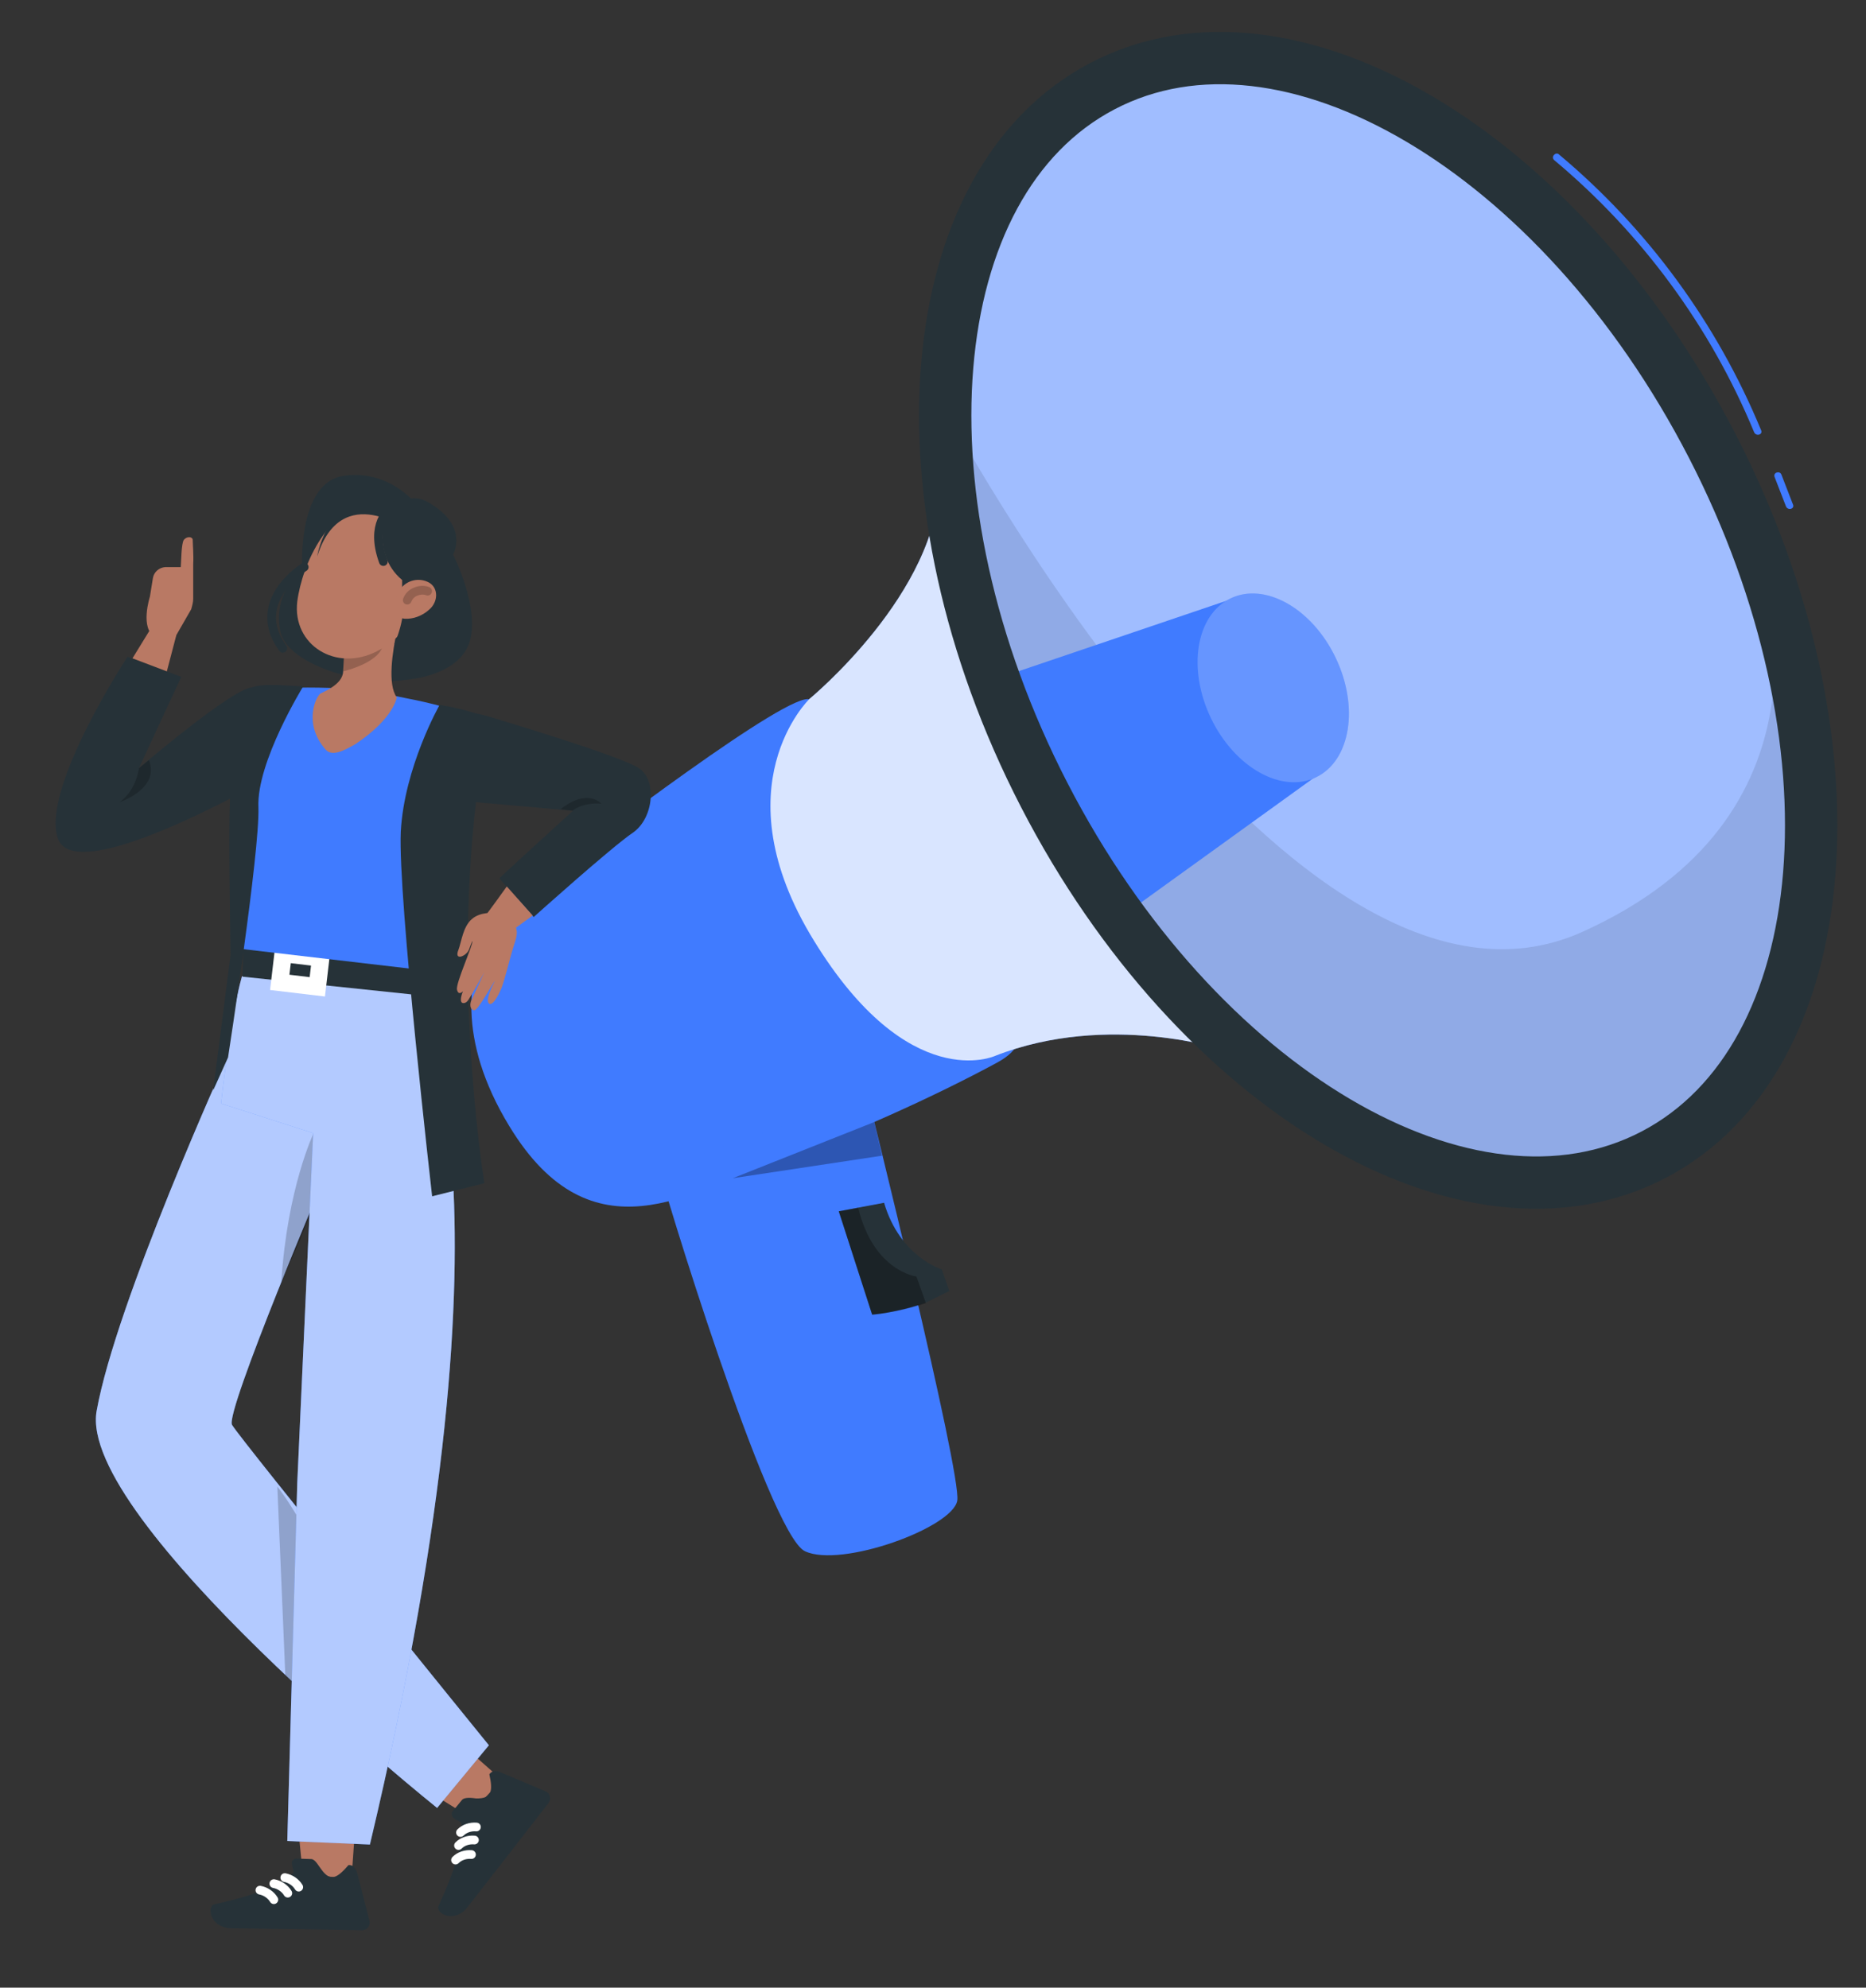 <svg width="107" height="114" viewBox="0 0 107 114" fill="none" xmlns="http://www.w3.org/2000/svg">
<rect x="0" y="0" width="107" height="114" fill="#333333" stroke="none"/>
<g id="Frame" clip-path="url(#clip0_337_6392)">
<g id="Group">
<g id="Group_2">
<path id="Vector" d="M30.345 51.013C28.176 52.681 26.92 55.298 27.034 58.029C27.091 59.841 27.662 62.055 29.203 64.585C33.941 72.406 39.764 68.266 44.13 66.742C48.725 65.103 53.635 62.86 57.145 60.962C58.686 60.128 58.315 59.467 58.315 59.467C58.315 59.467 47.841 40.691 46.442 40.115C45.272 39.627 34.341 47.937 30.345 51.013Z" fill="#407BFF"/>
<path id="Vector_2" d="M37.823 67.059C37.794 67.375 44.073 87.992 46.157 88.969C48.24 89.947 54.634 87.618 54.891 86.065C55.147 84.513 49.782 62.918 49.782 62.918L37.823 67.059Z" fill="#407BFF"/>
<path id="Vector_3" d="M57.06 60.56C63.567 58.001 70.303 60.243 70.303 60.243C66.164 56.822 63.538 51.732 59.999 45.751C55.033 37.297 53.977 27.492 53.863 27.492C53.863 33.962 46.414 40.087 46.414 40.087C46.414 40.087 41.219 45.09 46.67 53.946C52.122 62.831 57.06 60.56 57.06 60.56Z" fill="#407BFF"/>
<path id="Vector_4" opacity="0.8" d="M57.06 60.56C63.567 58.001 70.303 60.243 70.303 60.243C66.164 56.822 63.538 51.732 59.999 45.751C55.033 37.297 53.977 27.492 53.863 27.492C53.863 33.962 46.414 40.087 46.414 40.087C46.414 40.087 41.219 45.09 46.67 53.946C52.122 62.831 57.06 60.56 57.06 60.56Z" fill="white"/>
<path id="Vector_5" opacity="0.3" d="M50.124 64.356L42.018 67.576L50.581 66.282L50.124 64.356Z" fill="black"/>
<path id="Vector_6" d="M48.097 69.473L50.01 75.397C50.01 75.397 51.351 75.31 53.092 74.707L54.434 74.045L54.006 72.809C54.006 72.809 51.608 72.09 50.695 68.984L48.097 69.473Z" fill="#263238"/>
<path id="Vector_7" opacity="0.3" d="M53.092 74.736L52.55 73.212C52.55 73.212 50.095 72.924 49.211 69.272L48.097 69.474L50.01 75.397C50.01 75.426 51.751 75.225 53.092 74.736Z" fill="black"/>
</g>
<g id="Group_3">
<path id="Vector_8" d="M94.576 66.359C105.303 60.742 106.924 42.471 98.194 25.547C89.465 8.624 73.692 -0.542 62.965 5.075C52.237 10.691 50.617 28.963 59.346 45.886C68.075 62.809 83.848 71.975 94.576 66.359Z" fill="#407BFF"/>
<path id="Vector_9" opacity="0.5" d="M94.576 66.359C105.303 60.742 106.924 42.471 98.194 25.547C89.465 8.624 73.692 -0.542 62.965 5.075C52.237 10.691 50.617 28.963 59.346 45.886C68.075 62.809 83.848 71.975 94.576 66.359Z" fill="white"/>
<path id="Vector_10" opacity="0.1" d="M100.528 30.713C101.641 33.761 105.352 46.873 90.71 53.458C74.042 60.934 54.12 23.323 54.12 23.323L53.749 23.812C53.663 30.627 55.49 38.391 59.371 45.895C68.105 62.832 83.86 71.976 94.591 66.368C104.21 61.337 106.493 46.039 100.528 30.713Z" fill="black"/>
<path id="Vector_11" d="M56.774 39.051L71.187 34.163L75.954 44.17L63.795 52.94C63.795 52.94 59.457 48.569 56.774 39.051Z" fill="#407BFF"/>
<g id="Group_4">
<path id="Vector_12" d="M75.476 44.575C77.448 43.612 77.942 40.538 76.581 37.708C75.22 34.878 72.518 33.365 70.546 34.328C68.574 35.291 68.079 38.365 69.441 41.195C70.802 44.024 73.504 45.538 75.476 44.575Z" fill="#407BFF"/>
<path id="Vector_13" opacity="0.2" d="M75.476 44.575C77.448 43.612 77.942 40.538 76.581 37.708C75.22 34.878 72.518 33.365 70.546 34.328C68.574 35.291 68.079 38.365 69.441 41.195C70.802 44.024 73.504 45.538 75.476 44.575Z" fill="white"/>
</g>
<path id="Vector_14" d="M94.833 66.221C105.407 60.685 106.902 42.479 98.173 25.556C89.444 8.633 73.796 -0.598 63.222 4.937C52.648 10.473 51.153 28.68 59.882 45.603C68.611 62.526 84.259 71.757 94.833 66.221Z" stroke="#263238" stroke-width="3" stroke-miterlimit="10"/>
</g>
<g id="Group_5">
<g id="Group_6">
<path id="Vector_15" d="M89.112 9.176C94.135 13.374 98.073 18.722 100.585 24.79C100.699 25.048 101.099 24.933 100.985 24.674C98.445 18.521 94.477 13.115 89.397 8.86C89.226 8.687 88.912 8.975 89.112 9.176Z" fill="#407BFF"/>
</g>
</g>
<g id="Group_7">
<g id="Group_8">
<path id="Vector_16" d="M101.755 27.349C101.984 27.924 102.183 28.47 102.412 29.045C102.526 29.304 102.926 29.189 102.811 28.93C102.583 28.355 102.383 27.809 102.155 27.234C102.069 26.975 101.67 27.09 101.755 27.349Z" fill="#407BFF"/>
</g>
</g>
</g>
<g id="Group_9">
<g id="Group_10">
<path id="Vector_17" d="M16.987 103.691L17.358 107.458L20.155 107.775L20.441 103.72L16.987 103.691Z" fill="#B97964"/>
<g id="Group_11">
<g id="Group_12">
<path id="Vector_18" d="M16.731 106.854C16.731 106.711 16.845 106.596 16.988 106.596L17.844 106.624C18.072 106.624 18.272 107.027 18.415 107.2C18.957 107.976 19.356 107.688 19.984 106.97C20.355 106.941 20.47 107.372 20.498 107.487L21.183 110.161C21.24 110.391 21.126 110.621 20.898 110.679C20.869 110.679 20.812 110.708 20.784 110.708C19.613 110.679 19.071 110.679 17.644 110.65L13.248 110.593C12.05 110.564 11.822 109.327 12.307 109.212C14.533 108.752 16.131 108.091 16.816 107.43C16.873 107.372 16.759 107.113 16.731 106.854Z" fill="#263238"/>
<path id="Vector_19" d="M16.331 107.688C16.645 107.746 16.959 107.947 17.13 108.235" stroke="white" stroke-width="0.5" stroke-miterlimit="10" stroke-linecap="round" stroke-linejoin="round"/>
<path id="Vector_20" d="M15.703 108.033C16.017 108.091 16.331 108.292 16.502 108.58" stroke="white" stroke-width="0.5" stroke-miterlimit="10" stroke-linecap="round" stroke-linejoin="round"/>
<path id="Vector_21" d="M14.904 108.407C15.218 108.465 15.532 108.666 15.703 108.954" stroke="white" stroke-width="0.5" stroke-miterlimit="10" stroke-linecap="round" stroke-linejoin="round"/>
</g>
</g>
</g>
<g id="Group_13">
<path id="Vector_22" d="M23.638 102.168L26.834 104.152L28.775 102.081L25.75 99.407L23.638 102.168Z" fill="#B97964"/>
<g id="Group_14">
<g id="Group_15">
<path id="Vector_23" d="M26.006 104.267C25.892 104.181 25.864 104.008 25.949 103.893L26.492 103.232C26.634 103.059 27.091 103.117 27.291 103.145C28.233 103.174 28.261 102.685 28.061 101.765C28.261 101.449 28.661 101.621 28.775 101.679L31.287 102.743C31.486 102.829 31.601 103.059 31.515 103.289C31.486 103.318 31.486 103.375 31.458 103.404C30.744 104.324 30.402 104.756 29.517 105.906L26.806 109.385C26.064 110.334 24.95 109.759 25.15 109.299C26.121 107.228 26.577 105.561 26.463 104.612C26.492 104.468 26.206 104.439 26.006 104.267Z" fill="#263238"/>
<path id="Vector_24" d="M26.406 105.101C26.634 104.871 26.977 104.756 27.319 104.785" stroke="white" stroke-width="0.5" stroke-miterlimit="10" stroke-linecap="round" stroke-linejoin="round"/>
<path id="Vector_25" d="M26.292 105.848C26.52 105.618 26.863 105.503 27.205 105.532" stroke="white" stroke-width="0.5" stroke-miterlimit="10" stroke-linecap="round" stroke-linejoin="round"/>
<path id="Vector_26" d="M26.121 106.682C26.349 106.452 26.691 106.337 27.034 106.366" stroke="white" stroke-width="0.5" stroke-miterlimit="10" stroke-linecap="round" stroke-linejoin="round"/>
</g>
</g>
</g>
<g id="Group_16">
<path id="Vector_27" d="M18.786 67.087C18.786 67.087 12.877 81.033 13.306 81.723C13.791 82.557 28.033 100.097 28.033 100.097L25.065 103.692C25.065 103.692 4.429 87.158 5.542 80.918C6.655 74.678 13.049 60.589 13.049 60.589C19.528 61.912 18.786 67.087 18.786 67.087Z" fill="#407BFF"/>
<path id="Vector_28" opacity="0.6" d="M18.786 67.087C18.786 67.087 12.877 81.033 13.306 81.723C13.791 82.557 28.033 100.097 28.033 100.097L25.065 103.692C25.065 103.692 4.429 87.158 5.542 80.918C6.655 74.678 13.049 60.589 13.049 60.589C19.528 61.912 18.786 67.087 18.786 67.087Z" fill="white"/>
<path id="Vector_29" opacity="0.2" d="M22.696 96.503C22.753 98.171 22.553 99.838 22.125 101.448C20.526 100.039 18.472 98.142 16.36 96.071L15.903 85.26C17.901 87.819 20.612 94.087 22.696 96.503Z" fill="black"/>
<path id="Vector_30" opacity="0.2" d="M17.986 64.988C18.215 65.046 18.443 65.161 18.671 65.305C18.814 65.88 18.843 66.484 18.786 67.059C18.786 67.059 17.672 70.25 16.131 73.528C16.474 68.123 17.986 64.988 17.986 64.988Z" fill="black"/>
<path id="Vector_31" d="M12.678 63.291C12.678 63.291 13.191 58.403 13.877 55.988C13.877 55.988 22.467 54.09 23.695 57.023C23.723 57.023 23.723 57.052 23.723 57.08H23.752C23.752 57.08 30.402 67.087 21.212 105.79L16.474 105.589L17.045 85.058L17.958 64.988L12.678 63.291Z" fill="#407BFF"/>
<path id="Vector_32" opacity="0.6" d="M12.678 63.291C12.678 63.291 13.191 58.403 13.877 55.988C13.877 55.988 22.467 54.09 23.695 57.023C23.723 57.023 23.723 57.052 23.723 57.08H23.752C23.752 57.08 30.402 67.087 21.212 105.79L16.474 105.589L17.045 85.058L17.958 64.988L12.678 63.291Z" fill="white"/>
</g>
<g id="Group_17">
<path id="Vector_33" d="M13.962 54.291L13.905 56.016L23.78 57.051L23.809 55.585L13.962 54.291Z" fill="#263238"/>
<path id="Vector_34" d="M18.389 54.942L16.235 54.685L16.041 56.342L18.195 56.598L18.389 54.942Z" stroke="white" stroke-miterlimit="10"/>
</g>
<path id="Vector_35" d="M14.219 41.668C14.476 39.627 15.874 39.483 15.874 39.483C15.874 39.483 17.016 39.397 18.928 39.454C20.412 39.541 21.897 39.742 23.352 40.058C24.722 40.317 26.092 40.691 27.434 41.18C27.205 41.812 26.977 42.416 26.777 42.991C24.408 49.518 24.123 51.905 23.78 55.586L13.934 54.435C13.705 47.419 13.991 43.595 14.219 41.668Z" fill="#407BFF"/>
<path id="Vector_36" d="M17.387 39.367C16.245 39.31 14.99 39.195 14.447 39.425C13.277 39.511 7.968 44.054 7.968 44.054L10.394 38.821L7.312 37.671C7.312 37.671 2.346 45.233 3.316 48.08C4.058 50.265 10.28 47.304 13.191 45.808C13.106 47.677 13.163 50.323 13.22 54.78L12.221 62.543L13.077 60.646C13.077 60.646 14.904 48.856 14.818 46.297C14.704 43.709 17.387 39.367 17.387 39.367Z" fill="#263238"/>
<path id="Vector_37" d="M10.537 30.971C10.708 30.741 11.051 30.77 11.051 30.971C11.051 31.173 11.108 31.834 11.079 32.352C11.079 32.582 11.079 32.898 11.079 33.186C11.079 33.214 11.079 33.243 11.079 33.301V33.617C11.079 33.761 11.079 33.904 11.079 33.991V34.336C11.079 34.537 11.022 34.738 10.965 34.94L10.023 36.579L8.91 36.55C7.997 36.061 8.596 34.221 8.596 34.221L8.768 33.157C8.825 32.812 9.11 32.553 9.481 32.524H10.366C10.394 32.179 10.394 31.201 10.537 30.971Z" fill="#B97964"/>
<g id="Group_18">
<path id="Vector_38" d="M24.551 31.201C25.664 31.949 27.319 36.952 24.951 38.448C22.582 39.943 16.531 38.476 16.074 36.205C15.789 34.882 16.274 33.531 17.33 32.668C17.33 32.668 17.016 27.694 19.699 27.291C22.382 26.888 23.952 29.016 23.952 29.016C23.952 29.016 23.466 30.483 24.551 31.201Z" fill="#263238"/>
<path id="Vector_39" d="M22.781 36.062H21.297L19.813 36.435C19.813 36.464 19.813 36.464 19.785 36.493L19.67 38.592C19.585 39.196 18.814 39.57 18.386 39.771C18.129 39.915 17.358 41.496 18.671 42.991C19.071 43.451 19.87 42.963 20.384 42.675C22.582 41.209 22.753 40.001 22.753 40.001C22.211 39.253 22.496 37.413 22.781 36.062Z" fill="#B97964"/>
<path id="Vector_40" opacity="0.2" d="M19.67 38.505C19.67 38.505 21.982 37.987 21.982 36.809L19.699 37.758L19.67 38.505Z" fill="black"/>
<path id="Vector_41" d="M24.551 33.33C23.552 35.572 23.181 36.55 21.611 37.355C19.242 38.563 16.759 36.981 17.045 34.509C17.33 32.294 18.9 28.988 21.44 28.815C24.009 28.614 25.55 31.087 24.551 33.33Z" fill="#B97964"/>
<path id="Vector_42" d="M22.61 36.952C25.008 35.802 26.463 29.706 22.639 28.757C18.814 27.808 18.186 31.92 18.186 31.92C19.585 27.492 23.495 30.483 23.495 30.483C22.953 31.863 23.067 33.962 23.067 33.962C23.381 35.285 22.61 36.952 22.61 36.952Z" fill="#263238"/>
<path id="Vector_43" d="M24.522 28.787C26.948 30.167 25.978 31.806 25.978 31.806C25.978 31.806 27.548 34.882 26.92 36.838C26.292 38.793 23.295 38.994 23.295 38.994C26.263 38.649 26.663 35.314 23.666 33.675C21.183 32.323 22.096 29.534 22.096 29.534C22.096 29.534 23.152 28.039 24.522 28.787Z" fill="#263238"/>
<path id="Vector_44" d="M21.982 32.208C21.183 30.023 22.353 29.218 22.353 29.218" stroke="#263238" stroke-width="0.5" stroke-linecap="round" stroke-linejoin="round"/>
<path id="Vector_45" d="M16.217 37.183C14.248 34.48 17.444 32.524 17.444 32.524" stroke="#263238" stroke-width="0.5" stroke-linecap="round" stroke-linejoin="round"/>
<g id="Group_19">
<path id="Vector_46" d="M24.637 34.94C24.208 35.342 23.666 35.515 23.209 35.486C22.553 35.457 22.553 34.364 22.953 33.789C23.324 33.272 24.037 33.099 24.608 33.416C25.15 33.732 25.122 34.508 24.637 34.94Z" fill="#B97964"/>
<path id="Vector_47" opacity="0.2" d="M23.352 34.422C23.438 34.192 23.609 34.02 23.837 33.933C24.037 33.847 24.294 33.818 24.522 33.905" stroke="black" stroke-width="0.5" stroke-miterlimit="10" stroke-linecap="round" stroke-linejoin="round"/>
</g>
</g>
<path id="Vector_48" opacity="0.2" d="M7.968 44.055C7.968 44.055 7.826 45.32 6.855 46.01C6.855 46.01 9.196 45.234 8.539 43.595L7.968 44.055Z" fill="black"/>
<path id="Vector_49" d="M7.597 37.757L8.568 36.176L10.109 36.435L9.567 38.505L7.597 37.757Z" fill="#B97964"/>
<g id="Group_20">
<path id="Vector_50" d="M36.538 43.997C35.197 43.25 29.146 41.438 27.919 41.064C27.691 41.007 27.491 40.949 27.291 40.92C26.663 40.719 25.978 40.547 25.207 40.432C25.207 40.432 23.181 43.997 22.981 47.706C22.81 51.416 24.779 68.611 24.779 68.611L27.776 67.863C27.776 67.863 26.006 57.167 27.291 46.01L32.856 46.499C32.856 46.499 28.689 50.294 28.632 50.381L30.602 52.595C30.602 52.595 35.054 48.598 36.281 47.764C37.509 46.93 37.709 44.63 36.538 43.997Z" fill="#263238"/>
<path id="Vector_51" opacity="0.2" d="M32.828 46.498C32.828 46.498 33.37 46.01 34.483 46.096C34.483 46.096 33.713 45.176 32.143 46.412L32.828 46.498Z" fill="black"/>
</g>
<g id="Group_21">
<g id="Group_22">
<g id="Group_23">
<g id="Group_24">
<g id="Group_25">
<g id="Group_26">
<path id="Vector_52" d="M28.347 52.364C28.347 52.364 27.548 52.278 27.063 52.709C26.549 53.141 26.463 54.004 26.292 54.464C26.007 55.154 26.749 54.837 26.891 54.464C27.091 53.917 27.091 53.975 27.091 53.975C27.12 54.233 26.121 56.39 26.206 56.764C26.292 57.138 26.549 56.85 26.549 56.85C26.549 56.85 26.32 57.368 26.492 57.511C26.549 57.54 26.72 57.569 26.863 57.339C27.177 56.85 27.776 55.758 27.776 55.758C27.748 55.815 27.091 57.224 27.006 57.425C26.92 57.713 27.006 57.914 27.177 57.943C27.405 58 28.29 56.304 28.375 56.275C28.375 56.275 27.833 57.253 28.005 57.511C28.176 57.799 28.547 57.195 28.775 56.62C28.975 56.074 29.203 55.096 29.375 54.521C29.574 53.831 29.86 53.342 29.346 52.882C28.889 52.451 28.347 52.364 28.347 52.364Z" fill="#B97964"/>
</g>
</g>
</g>
</g>
</g>
<path id="Vector_53" d="M27.833 52.509C27.89 52.48 29.061 50.841 29.061 50.841L30.545 52.509L29.517 53.256C29.517 53.256 27.634 52.48 27.748 52.48" fill="#B97964"/>
</g>
</g>
</g>
<defs>
<clipPath id="clip0_337_6392">
<rect width="106" height="113" fill="white" transform="translate(0.5 0.5)"/>
</clipPath>
</defs>
</svg>
